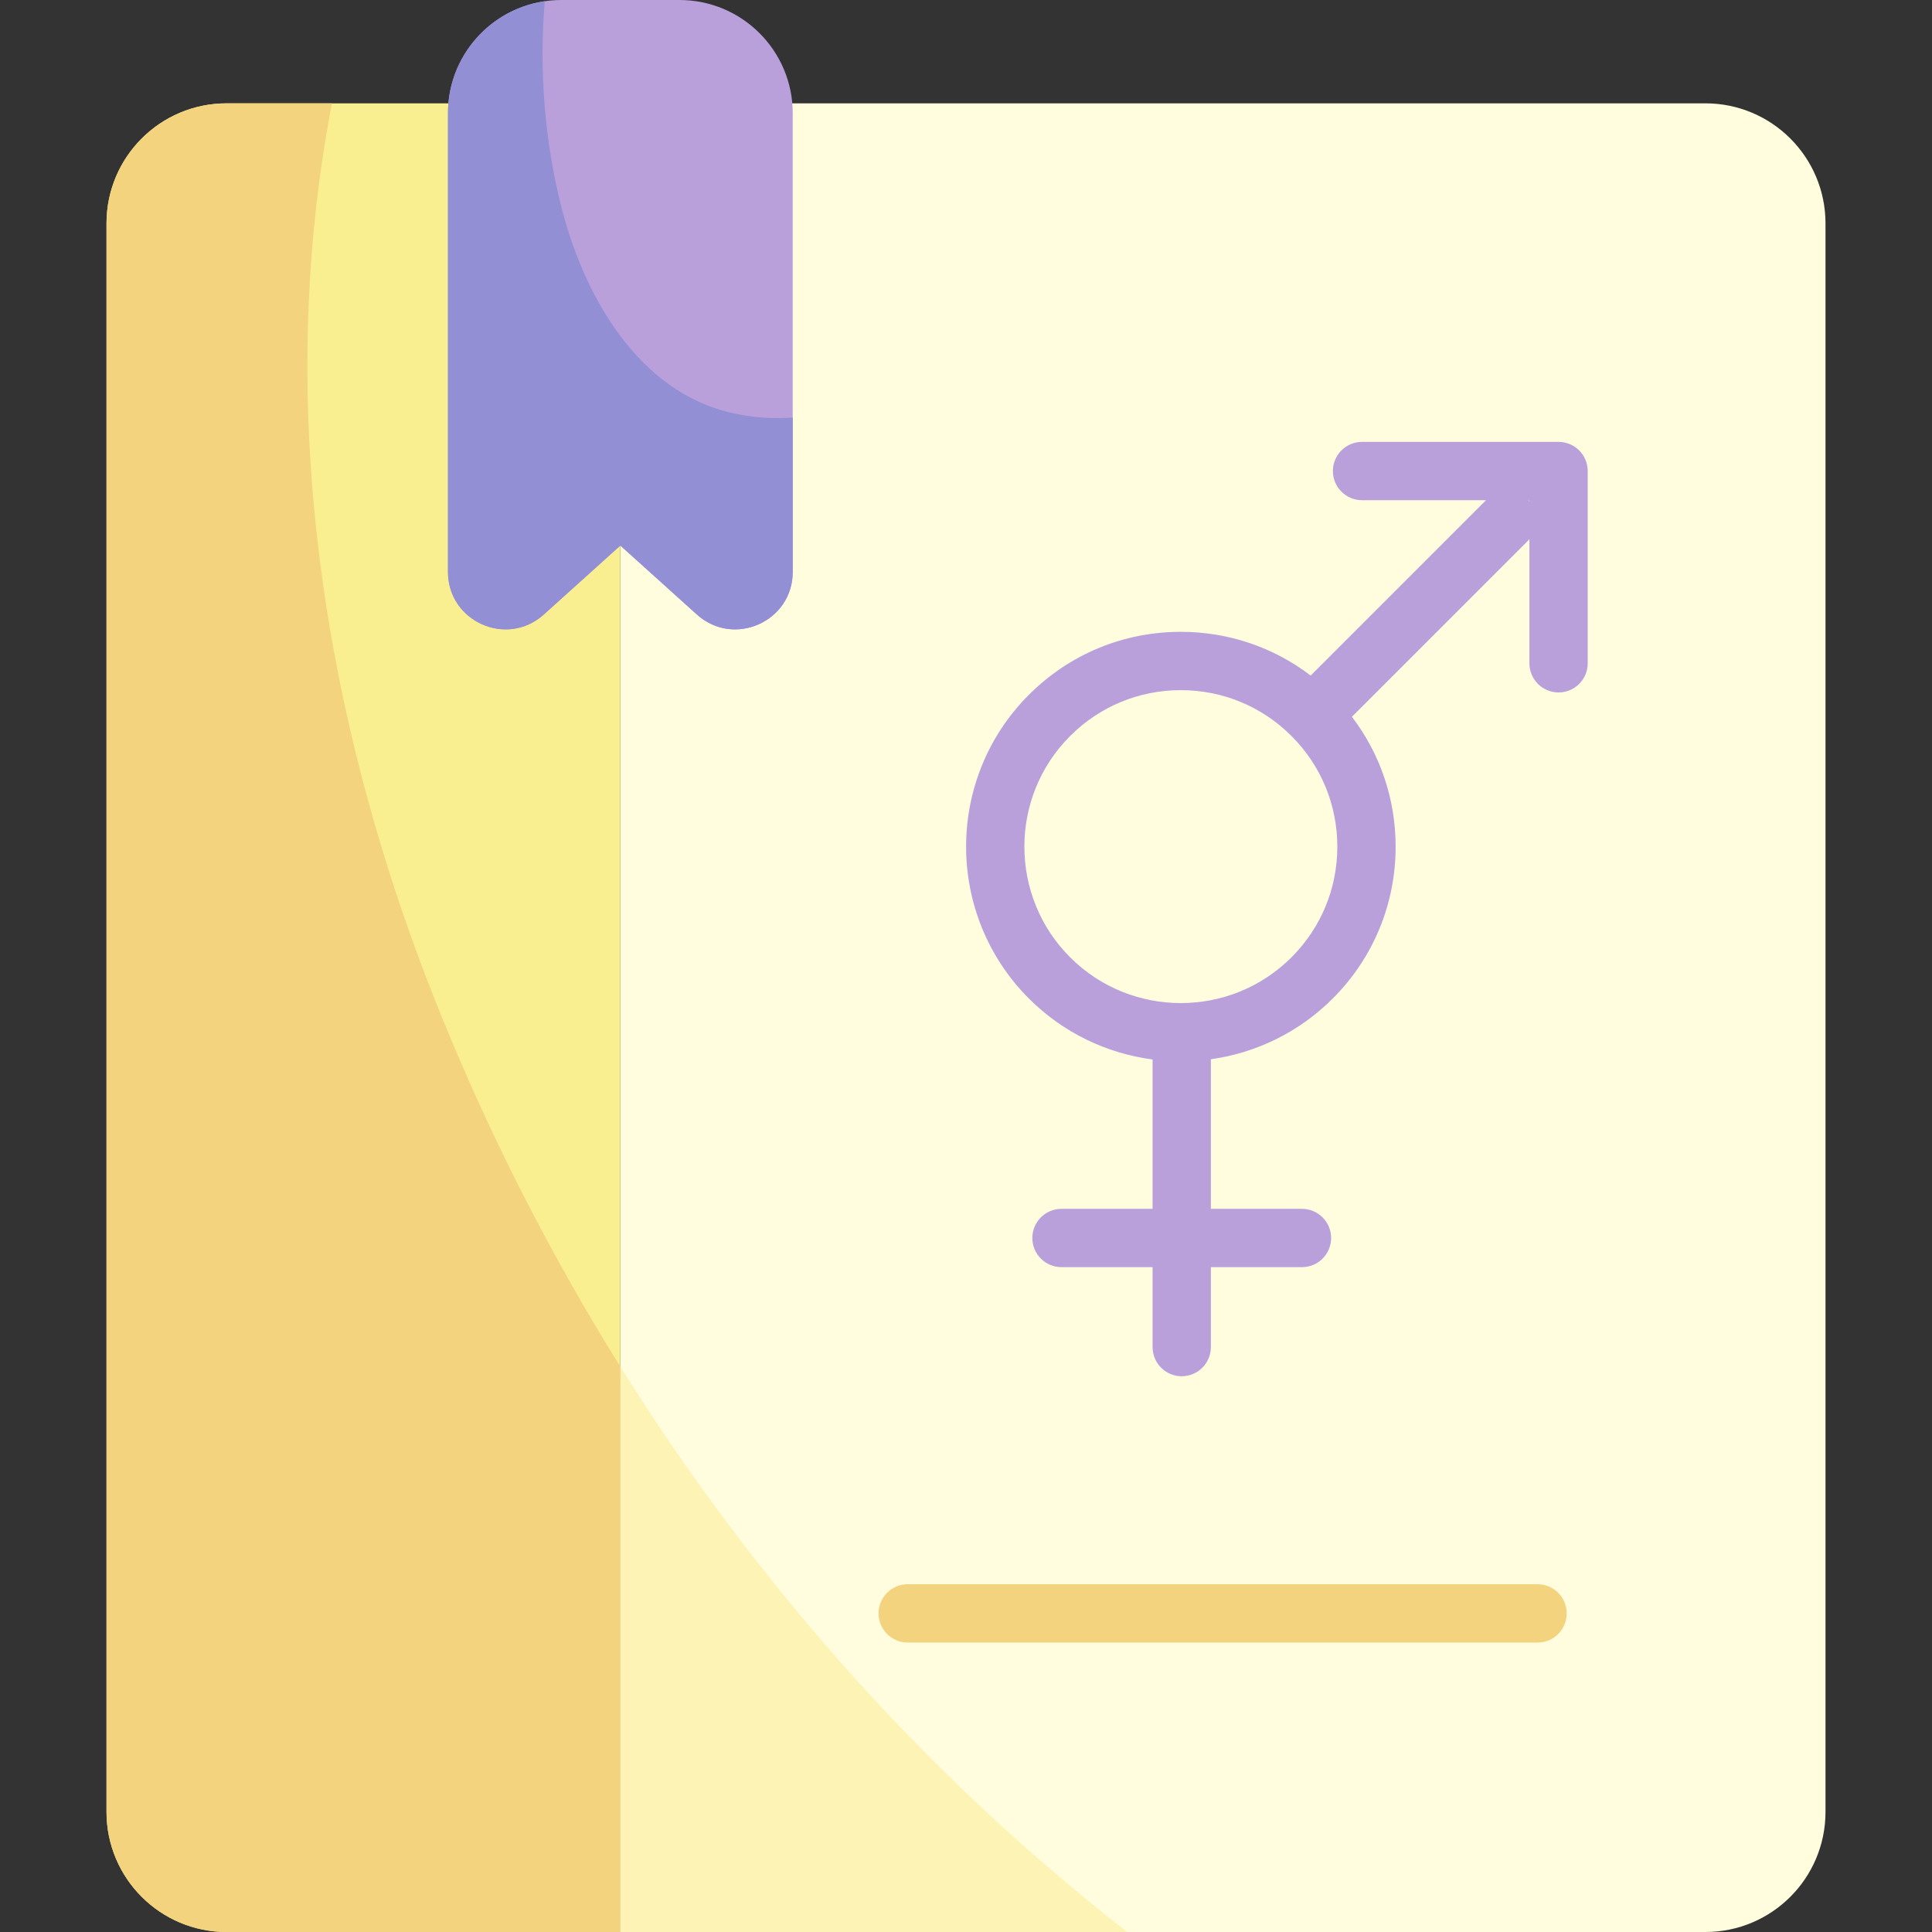 <svg id="Layer_1" enable-background="new 0 0 511 511" height="512" viewBox="0 0 511 511" width="512" xmlns="http://www.w3.org/2000/svg"><rect x="0" y="0" width="511" height="511" fill="#333333" stroke="none"/><path d="m164.076 511h-104.141c-17.544 0-31.766-14.222-31.766-31.766v-420.136c0-17.544 14.222-31.766 31.766-31.766h104.141z" fill="#f9ef90"/><path d="m451.065 511h-286.989v-483.668h286.989c17.544 0 31.766 14.222 31.766 31.766v420.136c0 17.544-14.222 31.766-31.766 31.766z" fill="#fffdde"/><path d="m404.165 132.298c.121.126.237.254.348.385v-.385z" fill="#b9a0db"/><path d="m412.225 116.876h-51.975c-4.259 0-7.711 3.452-7.711 7.711s3.452 7.711 7.711 7.711h32.795l-46.38 46.38c-9.832-7.495-21.775-11.563-34.349-11.563-15.177 0-29.444 5.91-40.177 16.641-22.152 22.153-22.152 58.199.001 80.353 9.176 9.176 20.737 14.539 32.706 16.113v39.506h-24.09c-4.259 0-7.711 3.452-7.711 7.711s3.452 7.711 7.711 7.711h24.09v21.141c0 4.259 3.452 7.711 7.711 7.711s7.711-3.452 7.711-7.711v-21.141h24.09c4.259 0 7.711-3.452 7.711-7.711s-3.452-7.711-7.711-7.711h-24.09v-39.563c11.797-1.654 23.17-7.003 32.224-16.055 10.732-10.732 16.641-25 16.641-40.177 0-12.574-4.068-24.517-11.562-34.349l46.492-46.492c.16-.16.307-.328.45-.498v32.843c0 4.259 3.452 7.711 7.711 7.711s7.711-3.452 7.711-7.711v-50.85c.001-4.259-3.451-7.711-7.71-7.711zm-129.179 136.329c-16.139-16.14-16.139-42.402 0-58.541 7.819-7.819 18.214-12.125 29.271-12.125 11.054 0 21.446 4.303 29.263 12.118.002.002.004.005.006.007s.005.004.007.007c7.815 7.817 12.118 18.209 12.118 29.263 0 11.057-4.306 21.452-12.125 29.271-16.14 16.138-42.402 16.136-58.54 0zm121.119-120.907h.348v.385c-.11-.131-.227-.259-.348-.385z" fill="#b9a0db"/><path d="m406.67 419.02h-166.588c-4.259 0-7.711 3.452-7.711 7.711s3.452 7.711 7.711 7.711h166.588c4.259 0 7.711-3.452 7.711-7.711s-3.452-7.711-7.711-7.711z" fill="#f3d37e"/><path d="m184.316 162.538-20.24-18.245-20.24 18.245c-9.771 8.808-25.357 1.874-25.357-11.281v-121.291c0-16.55 13.416-29.966 29.965-29.966h31.263c16.55 0 29.966 13.416 29.966 29.966v121.291c0 13.155-15.586 20.089-25.357 11.281z" fill="#b9a0db"/><path d="m116.366 267.804c-30.671-75.732-44.096-159.812-28.57-240.472h-27.861c-17.544 0-31.766 14.222-31.766 31.766v420.136c0 17.544 14.222 31.766 31.766 31.766h104.141v-149.525c-18.558-29.73-34.521-61.104-47.71-93.671z" fill="#f3d37e"/><path d="m260.57 478.963c-37.267-34.786-69.606-74.411-96.494-117.488v149.525h134.052c-12.959-10.152-25.524-20.804-37.558-32.037z" fill="#fdf3b4"/><path d="m193.86 109.294c-25.322-5.626-39.528-31.408-45.391-54.58-4.457-17.617-5.901-36.188-4.381-54.395-14.484 2.11-25.609 14.578-25.609 29.647v121.291c0 13.155 15.586 20.089 25.357 11.281l20.24-18.245 20.24 18.245c9.771 8.808 25.357 1.874 25.357-11.281v-40.817c-5.207.369-10.496.035-15.813-1.146z" fill="#928fd4"/></svg>